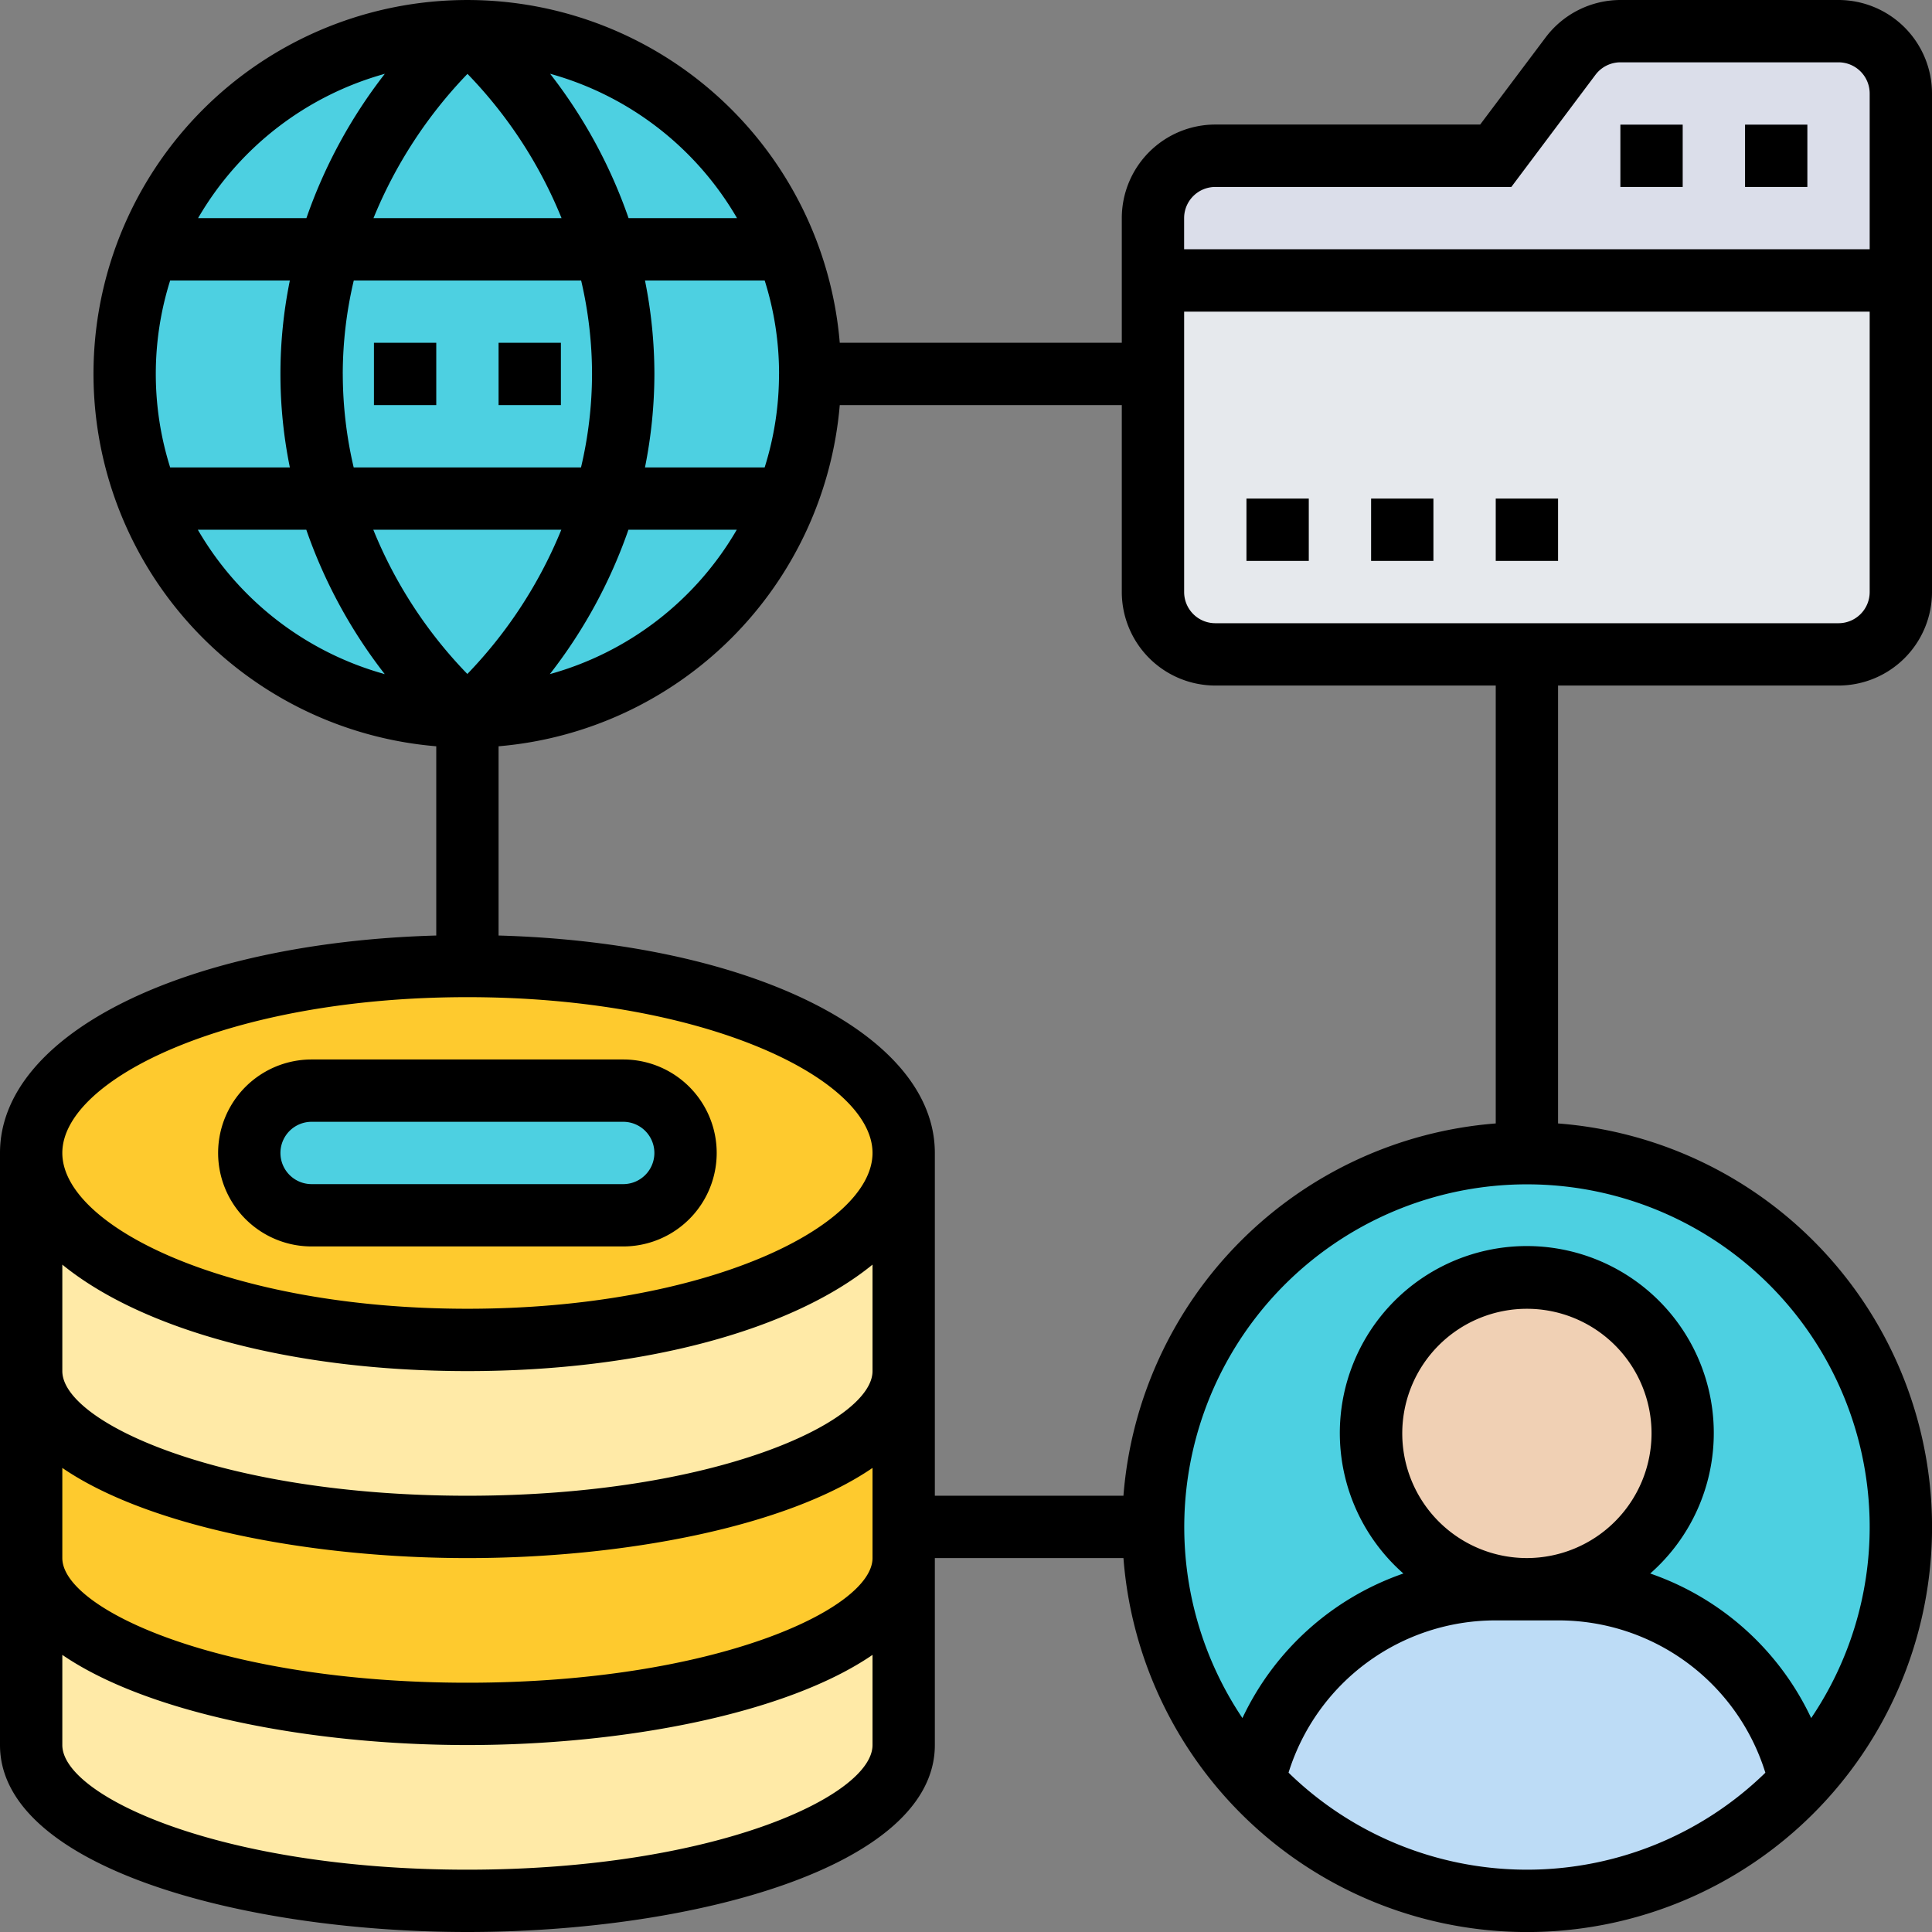 <svg id="_18" data-name="18" xmlns="http://www.w3.org/2000/svg" xmlns:xlink="http://www.w3.org/1999/xlink" width="82.03" height="82.03" viewBox="0 0 82.03 82.03">
  <rect x="0" y="0" width="82.03" height="82.03" fill="#808080" stroke="none"/>
  <defs>
    <clipPath id="clip-path">
      <rect id="Rectangle_53567" data-name="Rectangle 53567" width="82.03" height="82.03" fill="none"/>
    </clipPath>
  </defs>
  <g id="Group_172602" data-name="Group 172602" clip-path="url(#clip-path)">
    <path id="Path_206255" data-name="Path 206255" d="M46.554,8A14.554,14.554,0,1,1,32,22.554,14.554,14.554,0,0,1,46.554,8" transform="translate(-26.708 -6.677)" fill="#4dd0e1"/>
    <path id="Path_206256" data-name="Path 206256" d="M296,85.231V72h31.754V85.231a2.654,2.654,0,0,1-2.646,2.646H298.646A2.654,2.654,0,0,1,296,85.231" transform="translate(-247.047 -60.092)" fill="#e6e9ed"/>
    <path id="Path_206257" data-name="Path 206257" d="M327.754,10.646v7.938H296V15.938a2.654,2.654,0,0,1,2.646-2.646h11.908l3.175-4.234A2.663,2.663,0,0,1,315.846,8h9.261a2.654,2.654,0,0,1,2.646,2.646" transform="translate(-247.047 -6.677)" fill="#dbdeea"/>
    <path id="Path_206258" data-name="Path 206258" d="M311.877,296A15.877,15.877,0,1,1,296,311.877,15.877,15.877,0,0,1,311.877,296" transform="translate(-247.047 -247.047)" fill="#4dd0e1"/>
    <path id="Path_206259" data-name="Path 206259" d="M344.939,416.163a15.879,15.879,0,0,1-23.259,0A10.585,10.585,0,0,1,331.987,408h2.646a10.585,10.585,0,0,1,10.307,8.163" transform="translate(-268.48 -340.524)" fill="#bddcf6"/>
    <path id="Path_206260" data-name="Path 206260" d="M358.615,328A6.615,6.615,0,1,1,352,334.615,6.615,6.615,0,0,1,358.615,328" transform="translate(-293.785 -273.754)" fill="#f0d0b4"/>
    <path id="Path_206261" data-name="Path 206261" d="M45.046,400v7.938c0,3.652-8.3,6.615-18.523,6.615S8,411.59,8,407.938V400c0,3.652,8.3,6.615,18.523,6.615S45.046,403.652,45.046,400" transform="translate(-6.677 -333.847)" fill="#ffeaa7"/>
    <path id="Path_206262" data-name="Path 206262" d="M26.523,303.938c10.227,0,18.523-3.559,18.523-7.938v9.261c0,3.652-8.3,6.615-18.523,6.615S8,308.913,8,305.261V296c0,4.379,8.3,7.938,18.523,7.938" transform="translate(-6.677 -247.047)" fill="#ffeaa7"/>
    <path id="Path_206263" data-name="Path 206263" d="M45.046,358.615v1.323c0,3.652-8.3,6.615-18.523,6.615S8,363.59,8,359.938V352c0,3.652,8.3,6.615,18.523,6.615S45.046,355.652,45.046,352Z" transform="translate(-6.677 -293.785)" fill="#feca2e"/>
    <path id="Path_206264" data-name="Path 206264" d="M45.046,255.938c0,4.379-8.3,7.938-18.523,7.938S8,260.318,8,255.938,16.3,248,26.523,248s18.523,3.559,18.523,7.938" transform="translate(-6.677 -206.985)" fill="#feca2e"/>
    <path id="Path_206265" data-name="Path 206265" d="M79.877,280a2.654,2.654,0,0,1,2.646,2.646,2.665,2.665,0,0,1-2.646,2.646H66.646A2.654,2.654,0,0,1,64,282.646,2.665,2.665,0,0,1,66.646,280Z" transform="translate(-53.415 -233.693)" fill="#4dd0e1"/>
    <path id="Path_206266" data-name="Path 206266" d="M59.969,279.938H73.2a3.969,3.969,0,1,0,0-7.938H59.969a3.969,3.969,0,1,0,0,7.938m0-5.292H73.2a1.323,1.323,0,1,1,0,2.646H59.969a1.323,1.323,0,1,1,0-2.646" transform="translate(-46.739 -227.016)"/>
    <path id="Path_206267" data-name="Path 206267" d="M78.061,29.107a3.974,3.974,0,0,0,3.969-3.969V3.969A3.974,3.974,0,0,0,78.061,0H68.8a3.983,3.983,0,0,0-3.174,1.588l-2.78,3.7H51.6A3.974,3.974,0,0,0,47.63,9.261v5.292H35.655A15.87,15.87,0,1,0,18.523,31.686v8.035C7.878,40.02,0,43.883,0,48.953V74.092c0,5.156,10.226,7.938,19.846,7.938s19.846-2.782,19.846-7.938V66.153H47.7A17.191,17.191,0,1,0,66.153,47.7V29.107Zm0-2.646H51.6a1.324,1.324,0,0,1-1.323-1.323V13.231H79.384V25.138a1.324,1.324,0,0,1-1.323,1.323M51.6,7.938H64.169l3.574-4.764A1.326,1.326,0,0,1,68.8,2.646h9.261a1.324,1.324,0,0,1,1.323,1.323v6.615H50.276V9.261A1.324,1.324,0,0,1,51.6,7.938M6.615,15.877a13.212,13.212,0,0,1,.61-3.969h5.082a19.882,19.882,0,0,0,0,7.938H7.225a13.212,13.212,0,0,1-.61-3.969m7.938,0a17.337,17.337,0,0,1,.468-3.969h9.653a17.474,17.474,0,0,1,.463,3.969,17.337,17.337,0,0,1-.468,3.969H15.017a17.474,17.474,0,0,1-.463-3.969m5.295-12.74a19.107,19.107,0,0,1,3.993,6.124H15.858a19.366,19.366,0,0,1,3.99-6.124m3.985,19.355a19.333,19.333,0,0,1-3.99,6.124,19.107,19.107,0,0,1-3.993-6.124Zm2.849,0h4.6a13.273,13.273,0,0,1-7.936,6.13A21.363,21.363,0,0,0,26.682,22.492Zm6.394-6.615a13.17,13.17,0,0,1-.61,3.969H27.385a20.313,20.313,0,0,0,.4-3.969,20.209,20.209,0,0,0-.4-3.969h5.082a13.129,13.129,0,0,1,.611,3.969m-1.79-6.615h-4.6a21.363,21.363,0,0,0-3.331-6.13,13.273,13.273,0,0,1,7.936,6.13M16.341,3.132a21.364,21.364,0,0,0-3.331,6.13h-4.6a13.273,13.273,0,0,1,7.936-6.13M8.405,22.492h4.6a21.364,21.364,0,0,0,3.331,6.13,13.273,13.273,0,0,1-7.936-6.13M19.846,42.338c10.136,0,17.2,3.486,17.2,6.615s-7.064,6.615-17.2,6.615-17.2-3.486-17.2-6.615,7.064-6.615,17.2-6.615M2.646,53.694c3.366,2.744,9.656,4.521,17.2,4.521s13.834-1.777,17.2-4.521v4.521c0,2.158-6.7,5.292-17.2,5.292s-17.2-3.134-17.2-5.292Zm0,8.632c3.661,2.507,10.573,3.828,17.2,3.828s13.539-1.32,17.2-3.828v3.828c0,2.158-6.7,5.292-17.2,5.292s-17.2-3.134-17.2-5.292Zm17.2,17.058c-10.5,0-17.2-3.134-17.2-5.292V70.264c3.661,2.507,10.573,3.828,17.2,3.828s13.539-1.32,17.2-3.828v3.828c0,2.158-6.7,5.292-17.2,5.292m34.863-4.117a9.2,9.2,0,0,1,8.8-6.467h2.646a9.191,9.191,0,0,1,8.8,6.467,14.5,14.5,0,0,1-20.243,0M64.83,66.153a5.292,5.292,0,1,1,5.292-5.292,5.3,5.3,0,0,1-5.292,5.292M79.384,64.83A14.479,14.479,0,0,1,76.9,72.947a11.812,11.812,0,0,0-6.834-6.138,7.939,7.939,0,1,0-10.48,0,11.825,11.825,0,0,0-6.834,6.138A14.551,14.551,0,1,1,79.384,64.83M63.507,47.7A17.2,17.2,0,0,0,47.7,63.507H39.692V48.953c0-5.07-7.878-8.933-18.523-9.232V31.686A15.885,15.885,0,0,0,35.655,17.2H47.63v7.938A3.974,3.974,0,0,0,51.6,29.107H63.507Z"/>
    <rect id="Rectangle_53560" data-name="Rectangle 53560" width="2.646" height="2.646" transform="translate(74.092 5.292)"/>
    <rect id="Rectangle_53561" data-name="Rectangle 53561" width="2.646" height="2.646" transform="translate(68.799 5.292)"/>
    <rect id="Rectangle_53562" data-name="Rectangle 53562" width="2.646" height="2.646" transform="translate(52.923 21.169)"/>
    <rect id="Rectangle_53563" data-name="Rectangle 53563" width="2.646" height="2.646" transform="translate(58.215 21.169)"/>
    <rect id="Rectangle_53564" data-name="Rectangle 53564" width="2.646" height="2.646" transform="translate(63.507 21.169)"/>
    <rect id="Rectangle_53565" data-name="Rectangle 53565" width="2.646" height="2.646" transform="translate(21.169 14.554)"/>
    <rect id="Rectangle_53566" data-name="Rectangle 53566" width="2.646" height="2.646" transform="translate(15.877 14.554)"/>
  </g>
</svg>
